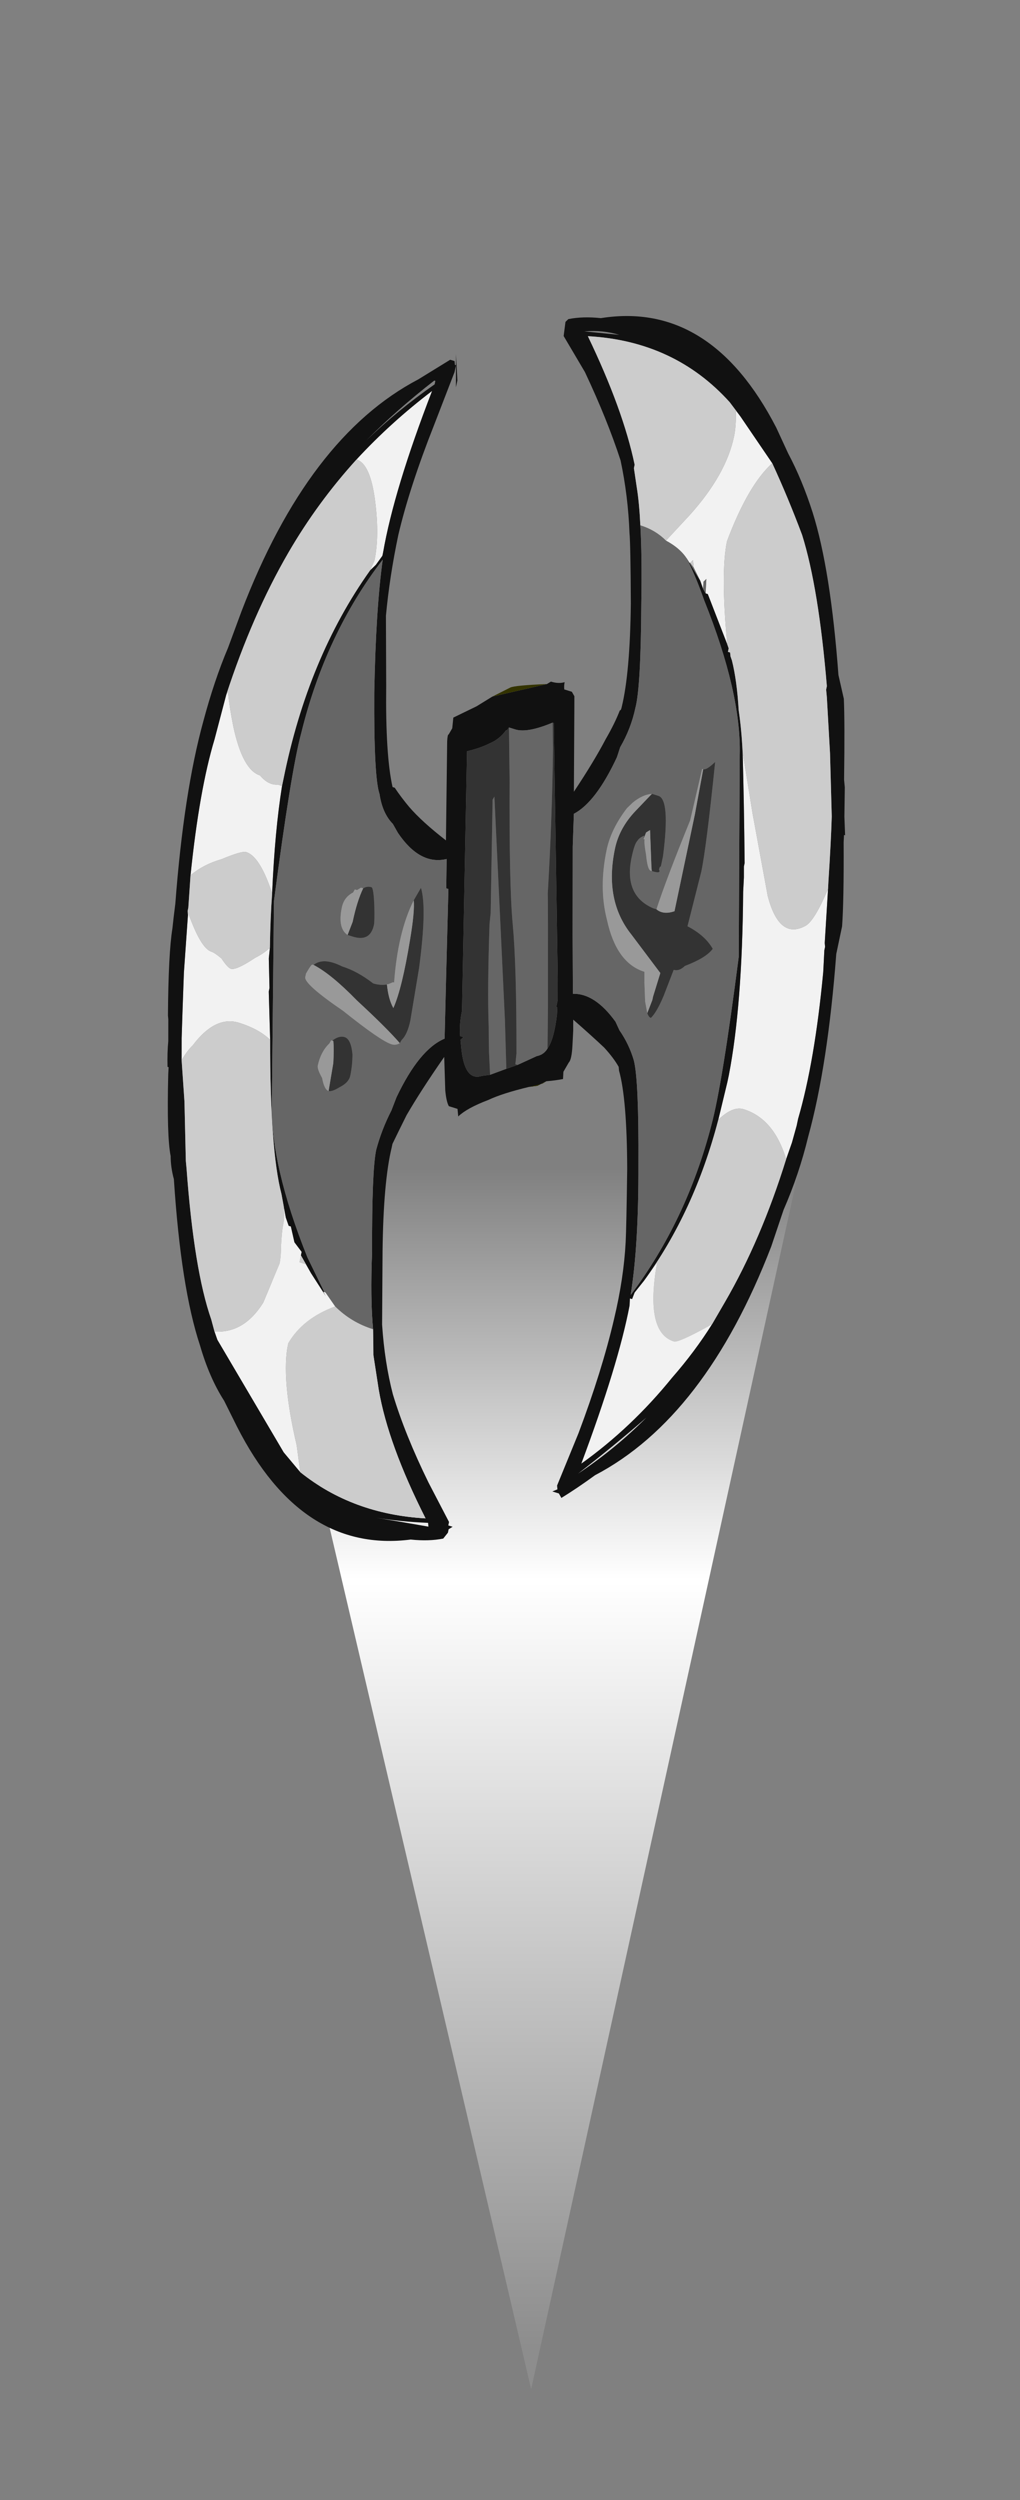 <?xml version="1.0" encoding="UTF-8" standalone="no"?>
<svg xmlns:ffdec="https://www.free-decompiler.com/flash" xmlns:xlink="http://www.w3.org/1999/xlink" ffdec:objectType="frame" height="436.9px" width="178.4px" xmlns="http://www.w3.org/2000/svg">
  <rect width="100%" height="100%" fill="#808080" stroke="none"/>
  <g transform="matrix(1.0, 0.0, 0.0, 1.0, 93.5, 192.95)">
    <use ffdec:characterId="2302" height="40.35" transform="matrix(7.0, 0.0, 0.0, 7.0, -51.0, -57.9)" width="14.0" xlink:href="#shape0"/>
    <use ffdec:characterId="2307" height="30.1" transform="matrix(-2.543, 12.071, -3.789, -1.173, 74.622, -120.417)" width="17.8" xlink:href="#shape1"/>
    <use ffdec:characterId="2305" height="25.55" transform="matrix(2.072, 0.0, 0.0, 0.67, 41.268, 179.801)" width="2.0" xlink:href="#shape2"/>
    <use ffdec:characterId="2305" height="25.55" transform="matrix(7.0, 0.0, 0.0, 4.579, -37.5, 15.43)" width="2.0" xlink:href="#shape2"/>
  </g>
  <defs>
    <g id="shape0" transform="matrix(1.0, 0.0, 0.0, 1.0, 7.0, 40.35)">
      <path d="M-6.95 -30.8 Q-0.3 -49.75 7.0 -30.95 L0.2 0.0 -7.0 -30.75 -6.95 -30.8" fill="url(#gradient0)" fill-rule="evenodd" stroke="none"/>
    </g>
    <linearGradient gradientTransform="matrix(0.0, -0.018, 0.025, 0.0, 1.65, -15.75)" gradientUnits="userSpaceOnUse" id="gradient0" spreadMethod="pad" x1="-819.2" x2="819.2">
      <stop offset="0.0" stop-color="#ffffff" stop-opacity="0.102"/>
      <stop offset="0.651" stop-color="#ffffff"/>
      <stop offset="1.0" stop-color="#ffffff" stop-opacity="0.0"/>
    </linearGradient>
    <g id="shape1" transform="matrix(1.0, 0.0, 0.0, 1.0, 8.35, 31.35)">
      <path d="M-1.35 -29.9 L-0.6 -30.25 -0.55 -30.3 -0.5 -30.3 -0.2 -30.45 Q1.05 -30.9 1.9 -30.7 L2.0 -30.7 2.25 -30.65 2.5 -30.55 Q2.0 -29.65 2.0 -28.25 2.0 -27.75 2.25 -27.25 L1.7 -27.3 1.6 -27.3 Q0.6 -27.25 -0.95 -26.25 L-1.15 -26.15 -1.3 -26.05 -1.35 -26.05 Q-2.2 -25.45 -2.85 -24.95 L-2.05 -25.95 -1.0 -27.35 Q-0.45 -28.25 -0.75 -29.25 -0.85 -29.6 -1.35 -29.9 M5.05 -28.85 Q5.5 -28.35 5.95 -27.6 6.8 -26.3 7.5 -24.45 6.0 -25.15 5.15 -25.1 L5.05 -25.05 5.05 -25.15 4.95 -25.2 4.75 -25.5 4.45 -25.9 Q5.45 -26.0 5.45 -27.35 5.45 -27.55 5.1 -28.7 L5.05 -28.85 M-4.25 -23.3 L-4.85 -22.0 -4.85 -21.9 -5.05 -21.8 -5.0 -21.7 -4.9 -21.75 -5.0 -21.55 -5.15 -21.15 -5.25 -21.05 -5.2 -20.95 -5.2 -20.9 Q-5.35 -20.5 -5.4 -19.7 L-5.85 -20.5 Q-6.55 -21.7 -7.1 -21.7 -7.25 -21.7 -7.45 -21.55 L-7.45 -21.6 -7.4 -21.8 -6.9 -23.6 Q-6.5 -22.75 -5.65 -22.35 -5.2 -22.35 -4.25 -23.3 M6.4 -12.35 Q6.7 -11.05 7.1 -10.65 7.6 -10.65 8.45 -11.95 L8.8 -12.35 8.6 -11.45 7.35 -7.55 7.25 -7.35 Q7.15 -8.65 6.65 -9.2 L6.05 -9.55 Q5.95 -9.55 5.8 -9.45 5.6 -9.35 5.5 -9.35 5.4 -9.35 5.25 -9.2 L5.4 -9.4 5.5 -9.6 5.5 -9.7 5.7 -10.0 5.8 -10.4 5.85 -10.4 5.95 -10.4 5.95 -10.7 6.05 -11.0 6.3 -11.85 6.25 -11.7 6.25 -11.75 6.25 -11.8 6.4 -12.35 M3.7 -3.45 L3.4 -3.25 Q3.05 -3.05 2.5 -2.75 L1.7 -2.4 1.65 -2.35 Q2.1 -3.25 2.1 -3.75 2.1 -3.9 2.15 -4.25 2.25 -4.6 2.25 -4.75 2.25 -5.0 2.0 -5.7 1.9 -6.05 1.8 -6.25 L1.95 -6.3 2.35 -6.6 2.4 -6.6 3.05 -7.1 Q2.95 -6.5 2.95 -5.6 2.95 -4.5 3.45 -3.8 3.55 -3.6 3.7 -3.45 M1.15 -2.15 Q-0.05 -1.75 -0.8 -1.95 L-1.45 -2.05 -1.5 -2.1 Q-1.3 -2.3 -1.05 -2.65 -0.5 -3.45 -0.5 -4.25 -0.4 -4.7 -0.45 -5.1 L-0.45 -5.3 Q0.2 -5.4 1.05 -5.85 L1.0 -5.75 Q0.6 -4.95 0.6 -4.35 0.6 -4.15 0.8 -3.35 0.95 -2.6 1.15 -2.15 M-5.2 -5.55 Q-5.85 -6.7 -6.45 -8.2 -4.95 -7.45 -4.05 -7.55 L-4.0 -7.55 -3.85 -7.35 -3.75 -7.15 -3.9 -7.25 Q-4.25 -7.25 -4.7 -6.75 -5.2 -6.2 -5.2 -5.55" fill="#f2f2f2" fill-rule="evenodd" stroke="none"/>
      <path d="M2.5 -30.55 L2.25 -30.65 2.0 -30.7 1.9 -30.7 Q1.05 -30.9 -0.2 -30.45 L-0.5 -30.3 -0.55 -30.3 -0.6 -30.25 -1.35 -29.9 -1.45 -29.85 Q-2.0 -29.6 -2.35 -29.4 L-3.2 -28.75 -3.95 -28.1 Q-4.0 -28.05 -4.05 -28.0 L-4.1 -28.0 Q-5.4 -26.75 -6.05 -25.55 -6.5 -24.6 -6.9 -23.6 L-7.4 -21.8 -7.45 -21.6 -7.55 -21.2 Q-8.15 -18.25 -7.85 -14.45 -7.0 -16.65 -6.3 -17.65 L-6.25 -17.65 -6.0 -17.95 Q-5.8 -18.2 -5.5 -18.45 -5.1 -18.8 -4.45 -19.2 -3.3 -19.95 -3.0 -19.9 -2.7 -19.9 -2.4 -19.6 L-2.25 -19.55 Q-1.55 -19.05 -1.3 -18.2 L-0.85 -18.45 0.35 -19.25 1.15 -19.8 Q1.05 -20.75 1.35 -21.9 L1.45 -22.15 Q1.6 -22.7 1.8 -23.05 2.05 -23.45 3.2 -24.2 4.3 -24.95 5.0 -25.05 3.75 -26.8 2.35 -27.0 1.75 -27.1 -0.05 -26.65 L-2.8 -24.85 Q-3.65 -24.35 -4.75 -21.9 -5.05 -21.3 -5.25 -20.75 L-5.0 -21.55 -4.9 -21.75 -4.85 -21.9 -4.85 -22.0 -4.25 -23.3 -4.2 -23.4 -4.15 -23.4 -4.15 -23.5 -4.1 -23.55 -4.05 -23.65 Q-3.8 -24.05 -3.4 -24.4 -3.15 -24.7 -2.85 -24.95 -2.2 -25.45 -1.35 -26.05 L-1.3 -26.05 -1.15 -26.15 -0.95 -26.25 Q0.6 -27.25 1.6 -27.3 L1.7 -27.3 2.25 -27.25 Q3.6 -27.05 4.75 -25.5 L4.95 -25.2 5.05 -25.15 5.05 -25.05 5.15 -25.1 Q6.0 -25.15 7.5 -24.45 6.8 -26.3 5.95 -27.6 5.5 -28.35 5.05 -28.85 L4.7 -29.2 Q3.7 -30.2 2.5 -30.55 M-2.95 -15.85 L-3.0 -16.0 Q-3.0 -16.35 -3.05 -16.6 -3.0 -16.6 -2.95 -16.65 L-2.95 -17.0 -2.9 -17.15 -2.75 -17.25 -1.6 -18.0 Q-2.1 -18.6 -2.45 -18.9 -2.7 -19.15 -2.9 -19.25 -2.9 -19.3 -2.95 -19.3 -3.45 -19.35 -4.4 -18.75 -5.2 -18.2 -5.35 -18.05 -5.85 -17.65 -6.3 -17.0 -6.8 -16.05 -7.35 -14.65 L-7.75 -13.4 -7.95 -13.35 -8.0 -13.45 Q-8.1 -14.05 -8.15 -14.85 -8.85 -19.45 -7.4 -23.45 L-7.1 -24.2 Q-6.8 -25.05 -6.4 -25.8 -5.7 -27.1 -4.3 -28.4 L-4.0 -28.85 Q-3.7 -29.1 -2.9 -29.6 L-2.8 -29.7 -2.4 -29.95 -2.15 -30.15 -2.15 -30.1 -2.05 -30.15 Q-1.25 -30.7 -0.9 -30.85 L-0.5 -30.85 Q1.05 -31.5 2.1 -31.3 2.65 -31.25 3.2 -30.9 L3.75 -30.7 Q6.35 -29.4 7.6 -25.15 7.85 -24.5 8.05 -23.9 L8.0 -23.75 8.0 -23.45 7.95 -23.65 7.9 -23.6 7.1 -24.05 Q6.15 -24.5 5.4 -24.55 4.8 -24.6 4.3 -24.35 4.1 -24.25 3.3 -23.75 2.35 -23.1 2.0 -22.5 L1.95 -22.45 Q1.85 -22.15 1.75 -21.65 1.65 -21.05 1.5 -20.05 L1.65 -20.15 1.85 -20.25 Q2.05 -20.35 2.1 -20.25 L2.25 -20.1 2.35 -20.15 Q2.4 -19.85 2.45 -19.45 L2.55 -19.1 2.6 -18.75 Q2.8 -17.65 2.95 -17.1 3.15 -16.25 3.3 -15.95 L3.2 -15.85 Q3.2 -15.6 3.2 -15.45 3.15 -15.3 3.0 -15.15 L2.55 -14.8 Q3.1 -14.1 3.5 -13.7 3.75 -13.5 3.95 -13.35 L4.0 -13.35 Q4.5 -13.3 5.45 -13.9 L6.45 -14.55 Q6.95 -15.0 7.35 -15.65 7.85 -16.55 8.4 -18.0 L8.85 -19.25 8.9 -19.25 8.9 -19.45 8.95 -19.3 9.0 -19.3 9.1 -19.15 Q9.2 -18.55 9.25 -17.75 9.9 -13.15 8.45 -9.2 L8.15 -8.4 Q7.9 -7.55 7.5 -6.85 6.8 -5.5 5.35 -4.2 5.2 -3.95 5.05 -3.85 4.8 -3.5 3.95 -3.0 L3.85 -2.95 3.85 -2.9 Q3.65 -2.75 3.5 -2.7 L3.2 -2.5 3.15 -2.45 Q2.3 -1.9 1.95 -1.85 1.8 -1.8 1.6 -1.75 0.05 -1.1 -1.0 -1.3 -1.6 -1.4 -2.1 -1.7 L-2.65 -1.95 Q-5.3 -3.25 -6.55 -7.5 L-6.95 -8.7 -6.95 -8.9 -6.9 -8.95 -6.9 -9.0 -7.05 -8.9 -6.7 -9.2 -6.6 -9.2 -6.9 -9.0 -6.8 -9.0 -6.0 -8.6 Q-5.05 -8.1 -4.35 -8.05 -3.75 -8.05 -3.2 -8.25 L-2.25 -8.9 Q-1.3 -9.5 -0.9 -10.1 L-0.9 -10.2 Q-0.8 -10.55 -0.7 -11.0 -0.55 -11.7 -0.4 -12.9 L-1.75 -12.05 Q-1.85 -12.0 -1.85 -12.05 L-1.95 -12.15 -2.1 -12.1 -2.35 -13.0 -2.55 -13.6 -2.95 -15.85 M7.65 -24.4 Q7.15 -25.8 6.6 -26.85 7.1 -25.75 7.65 -24.4 7.65 -24.35 7.65 -24.4 M8.8 -12.35 Q9.15 -15.0 8.9 -18.2 8.05 -15.9 7.35 -15.0 L6.9 -14.45 Q6.75 -14.35 6.55 -14.2 6.15 -13.8 5.5 -13.45 4.4 -12.7 4.1 -12.7 3.8 -12.75 3.5 -13.0 L3.3 -13.1 Q2.55 -13.65 2.3 -14.65 L1.45 -14.15 0.25 -13.45 0.25 -13.35 -0.15 -13.1 Q0.05 -12.0 -0.3 -10.75 -0.35 -10.6 -0.4 -10.45 -0.5 -9.9 -0.75 -9.6 -0.95 -9.2 -2.1 -8.45 -3.25 -7.75 -3.95 -7.6 -2.7 -5.8 -1.25 -5.65 -0.7 -5.55 1.15 -6.0 L3.9 -7.75 Q4.75 -8.25 5.85 -10.7 L6.25 -11.75 6.25 -11.7 6.3 -11.85 6.05 -11.0 5.95 -10.7 5.85 -10.4 5.8 -10.4 5.7 -10.0 5.5 -9.7 5.5 -9.6 5.4 -9.4 5.25 -9.2 5.1 -9.0 Q4.55 -8.1 3.05 -7.1 L2.4 -6.6 2.35 -6.6 1.95 -6.3 1.8 -6.25 Q1.4 -6.0 1.05 -5.85 0.2 -5.4 -0.45 -5.3 L-0.55 -5.3 Q-2.3 -5.25 -3.75 -7.15 L-3.85 -7.35 -4.0 -7.55 -4.05 -7.55 Q-4.95 -7.45 -6.45 -8.2 -5.85 -6.7 -5.2 -5.55 -4.45 -4.25 -3.65 -3.45 -2.65 -2.45 -1.45 -2.05 L-0.8 -1.95 Q-0.05 -1.75 1.15 -2.15 L1.6 -2.35 1.65 -2.35 1.7 -2.4 2.5 -2.75 Q3.05 -3.05 3.4 -3.25 L3.7 -3.45 4.25 -3.95 5.05 -4.55 5.15 -4.65 Q6.5 -5.9 7.1 -7.1 L7.25 -7.35 7.35 -7.55 8.6 -11.45 8.8 -12.35 M9.1 -16.05 Q9.05 -17.15 9.0 -18.4 L8.95 -18.35 Q9.05 -17.15 9.1 -16.05 M2.0 -19.2 Q1.85 -19.4 1.5 -19.3 L1.4 -19.25 1.4 -19.2 1.3 -19.2 1.0 -19.0 -2.45 -16.5 -2.45 -16.45 Q-2.2 -15.45 -2.2 -14.9 L-2.2 -14.6 Q-2.15 -14.55 -2.15 -14.5 -2.0 -14.3 -1.9 -13.9 -1.8 -13.55 -1.7 -13.0 L1.85 -15.15 Q2.05 -15.15 2.2 -15.3 L2.2 -15.45 2.25 -15.35 Q2.3 -15.4 2.35 -15.45 2.8 -15.9 2.65 -16.6 L2.6 -16.95 2.45 -17.6 2.35 -18.05 2.15 -18.8 Q2.1 -19.1 2.0 -19.2 M-7.9 -14.2 L-7.9 -14.25 -8.0 -15.8 Q-8.0 -15.05 -7.9 -14.25 L-7.9 -14.2 M-6.6 -8.2 Q-6.05 -6.85 -5.5 -5.8 -6.05 -6.9 -6.55 -8.25 L-6.6 -8.25 -6.6 -8.2" fill="#111111" fill-rule="evenodd" stroke="none"/>
      <path d="M2.5 -30.55 Q3.7 -30.2 4.7 -29.2 L5.05 -28.85 5.1 -28.7 Q5.45 -27.55 5.45 -27.35 5.45 -26.0 4.45 -25.9 L4.75 -25.5 Q3.6 -27.05 2.25 -27.25 2.0 -27.75 2.0 -28.25 2.0 -29.65 2.5 -30.55 M-2.85 -24.95 Q-3.15 -24.7 -3.4 -24.4 -3.8 -24.05 -4.05 -23.65 L-4.1 -23.55 -4.15 -23.5 -4.15 -23.4 -4.2 -23.4 -4.25 -23.3 Q-5.2 -22.35 -5.65 -22.35 -6.5 -22.75 -6.9 -23.6 -6.5 -24.6 -6.05 -25.55 -5.4 -26.75 -4.1 -28.0 L-4.05 -28.0 Q-4.0 -28.05 -3.95 -28.1 L-3.2 -28.75 -2.35 -29.4 Q-2.0 -29.6 -1.45 -29.85 L-1.35 -29.9 Q-0.85 -29.6 -0.75 -29.25 -0.45 -28.25 -1.0 -27.35 L-2.05 -25.95 -2.85 -24.95 M-5.5 -18.45 Q-5.8 -18.2 -6.0 -17.95 L-6.25 -17.65 -6.3 -17.65 Q-7.0 -16.65 -7.85 -14.45 -8.15 -18.25 -7.55 -21.2 L-7.45 -21.6 -7.45 -21.55 Q-7.25 -21.7 -7.1 -21.7 -6.55 -21.7 -5.85 -20.5 L-5.4 -19.7 Q-5.5 -19.15 -5.5 -18.45 M6.55 -14.2 Q6.75 -14.35 6.9 -14.45 L7.35 -15.0 Q8.05 -15.9 8.9 -18.2 9.15 -15.0 8.8 -12.35 L8.45 -11.95 Q7.6 -10.65 7.1 -10.65 6.7 -11.05 6.4 -12.35 6.55 -13.2 6.55 -14.2 M7.25 -7.35 L7.1 -7.1 Q6.5 -5.9 5.15 -4.65 L5.05 -4.55 4.25 -3.95 3.7 -3.45 Q3.55 -3.6 3.45 -3.8 2.95 -4.5 2.95 -5.6 2.95 -6.5 3.05 -7.1 4.55 -8.1 5.1 -9.0 L5.25 -9.2 Q5.4 -9.35 5.5 -9.35 5.6 -9.35 5.8 -9.45 5.95 -9.55 6.05 -9.55 L6.65 -9.2 Q7.15 -8.65 7.25 -7.35 M1.65 -2.35 L1.6 -2.35 1.15 -2.15 Q0.95 -2.6 0.8 -3.35 0.6 -4.15 0.6 -4.35 0.6 -4.95 1.0 -5.75 L1.05 -5.85 Q1.4 -6.0 1.8 -6.25 1.9 -6.05 2.0 -5.7 2.25 -5.0 2.25 -4.75 2.25 -4.6 2.15 -4.25 2.1 -3.9 2.1 -3.75 2.1 -3.25 1.65 -2.35 M-1.45 -2.05 Q-2.65 -2.45 -3.65 -3.45 -4.45 -4.25 -5.2 -5.55 -5.2 -6.2 -4.7 -6.75 -4.25 -7.25 -3.9 -7.25 L-3.75 -7.15 Q-2.3 -5.25 -0.55 -5.3 L-0.45 -5.3 -0.45 -5.1 Q-0.4 -4.7 -0.5 -4.25 -0.5 -3.45 -1.05 -2.65 -1.3 -2.3 -1.5 -2.1 L-1.45 -2.05 M5.85 -10.4 L5.95 -10.7 5.95 -10.4 5.85 -10.4 M-5.2 -20.95 L-5.25 -21.05 -5.15 -21.15 -5.2 -20.95" fill="#cccccc" fill-rule="evenodd" stroke="none"/>
      <path d="M-4.85 -21.9 L-4.9 -21.75 -5.0 -21.7 -5.05 -21.8 -4.85 -21.9 M-5.0 -21.55 L-5.25 -20.75 Q-5.05 -21.3 -4.75 -21.9 -3.65 -24.35 -2.8 -24.85 L-0.05 -26.65 Q1.75 -27.1 2.35 -27.0 3.75 -26.8 5.0 -25.05 4.3 -24.95 3.2 -24.2 2.05 -23.45 1.8 -23.05 1.6 -22.7 1.45 -22.15 L1.35 -21.9 Q1.05 -20.75 1.15 -19.8 L0.35 -19.25 -0.85 -18.45 -1.3 -18.2 Q-1.55 -19.05 -2.25 -19.55 L-2.4 -19.6 Q-2.7 -19.9 -3.0 -19.9 -3.3 -19.95 -4.45 -19.2 -5.1 -18.8 -5.5 -18.45 -5.5 -19.15 -5.4 -19.7 -5.35 -20.5 -5.2 -20.9 L-5.2 -20.95 -5.15 -21.15 -5.0 -21.55 M6.55 -14.2 Q6.55 -13.2 6.4 -12.35 L6.25 -11.8 6.25 -11.75 5.85 -10.7 Q4.75 -8.25 3.9 -7.75 L1.15 -6.0 Q-0.7 -5.55 -1.25 -5.65 -2.7 -5.8 -3.95 -7.6 -3.25 -7.75 -2.1 -8.45 -0.95 -9.2 -0.75 -9.6 -0.5 -9.9 -0.4 -10.45 -0.35 -10.6 -0.3 -10.75 0.05 -12.0 -0.15 -13.1 L0.25 -13.35 0.25 -13.45 1.45 -14.15 2.3 -14.65 Q2.55 -13.65 3.3 -13.1 L3.5 -13.0 Q3.8 -12.75 4.1 -12.7 4.4 -12.7 5.5 -13.45 6.15 -13.8 6.55 -14.2 M1.1 -23.2 Q1.15 -23.3 1.15 -23.4 1.05 -23.6 0.8 -23.75 L0.4 -23.95 Q0.4 -24.2 0.3 -24.4 0.1 -25.25 -0.05 -25.45 -0.2 -25.0 -0.25 -24.15 L-1.05 -24.25 Q-1.4 -24.25 -2.6 -23.85 -2.45 -23.55 -2.45 -23.4 L-2.45 -23.35 -1.7 -23.3 Q-0.8 -22.8 -0.35 -22.65 L-0.35 -22.5 Q-0.4 -21.1 -0.95 -21.1 -1.15 -21.1 -1.2 -21.2 -1.25 -21.25 -1.3 -21.45 L-1.25 -21.45 -1.25 -21.5 Q-1.2 -21.5 -1.05 -21.7 -0.85 -21.9 -0.85 -22.05 L-0.85 -22.1 Q-0.85 -22.55 -0.9 -22.4 -0.95 -22.4 -0.95 -22.45 L-1.1 -22.45 Q-1.9 -22.25 -1.9 -21.7 L-1.9 -21.4 Q-1.85 -21.0 -1.7 -20.65 L-1.6 -20.45 Q-1.25 -19.95 -0.95 -19.95 -0.4 -19.95 0.0 -20.6 0.55 -21.4 0.55 -22.7 L0.7 -22.8 0.95 -23.0 1.1 -23.2 M-2.45 -16.45 L-2.1 -16.7 Q-1.15 -17.3 -0.1 -17.8 -0.05 -17.85 1.45 -18.85 L2.0 -19.2 Q2.1 -19.1 2.15 -18.8 L2.35 -18.05 2.35 -17.95 2.2 -17.9 Q1.0 -17.1 0.45 -16.55 -0.05 -16.05 -1.5 -15.1 L-2.2 -14.6 -2.2 -14.9 Q-2.2 -15.45 -2.45 -16.45 M2.45 -17.6 L2.6 -16.95 2.3 -16.7 Q2.1 -16.55 1.95 -16.45 1.45 -16.05 0.55 -15.55 L0.4 -15.5 -1.15 -14.55 -1.2 -14.6 1.8 -17.1 2.45 -17.6 M2.55 -12.75 L2.5 -12.8 Q2.4 -13.0 2.2 -13.0 L1.45 -12.9 Q0.6 -12.7 0.35 -12.25 0.45 -12.15 0.55 -12.05 1.05 -11.65 1.75 -11.95 L1.75 -11.9 1.8 -11.7 Q1.85 -11.4 1.85 -11.05 1.75 -10.25 1.75 -9.55 1.7 -8.65 1.85 -8.3 L1.85 -8.25 Q1.85 -8.2 1.95 -8.1 L2.0 -8.05 2.05 -8.05 Q2.15 -8.05 2.35 -10.0 2.6 -11.9 2.6 -12.4 2.6 -12.6 2.55 -12.75 M2.8 -9.8 L2.8 -9.75 2.85 -9.7 Q3.0 -9.4 3.2 -9.4 3.25 -9.4 3.35 -9.7 3.5 -9.9 3.5 -10.1 3.5 -10.25 3.4 -10.55 3.3 -10.9 3.2 -10.9 3.05 -10.9 2.9 -10.8 2.7 -10.6 2.7 -10.3 2.7 -10.05 2.8 -9.8 M1.3 -9.5 L1.3 -9.75 Q1.3 -10.55 1.05 -10.55 1.0 -10.55 0.8 -10.4 0.55 -10.2 0.55 -10.1 0.55 -9.9 0.6 -9.75 L0.6 -9.65 0.65 -9.5 0.65 -9.4 0.7 -9.35 Q0.8 -9.0 0.95 -9.0 1.25 -9.0 1.3 -9.5" fill="#666666" fill-rule="evenodd" stroke="none"/>
      <path d="M2.45 -19.45 L2.5 -19.3 2.6 -18.75 2.55 -19.1 2.45 -19.45 M-2.55 -13.6 L-2.75 -14.3 Q-2.8 -14.5 -2.95 -15.85 L-2.55 -13.6" fill="#333300" fill-rule="evenodd" stroke="none"/>
      <path d="M-2.45 -23.4 Q-2.45 -23.55 -2.6 -23.85 -1.4 -24.25 -1.05 -24.25 L-0.25 -24.15 Q-0.2 -25.0 -0.05 -25.45 0.1 -25.25 0.3 -24.4 0.4 -24.2 0.4 -23.95 L0.8 -23.75 Q1.05 -23.6 1.15 -23.4 1.15 -23.3 1.1 -23.2 L0.9 -23.3 0.85 -23.3 0.5 -23.4 0.1 -21.8 Q-0.25 -20.3 -1.0 -20.3 -1.3 -20.3 -1.6 -20.85 L-1.9 -21.4 -1.9 -21.7 Q-1.9 -22.25 -1.1 -22.45 L-0.95 -22.45 Q-0.95 -22.4 -0.9 -22.4 -0.85 -22.55 -0.85 -22.1 L-0.9 -22.05 -1.4 -21.65 -1.35 -21.5 -1.25 -21.45 -1.3 -21.45 Q-1.25 -21.25 -1.2 -21.2 -1.15 -21.1 -0.95 -21.1 -0.4 -21.1 -0.35 -22.5 L-0.35 -22.65 Q-0.3 -23.0 -0.4 -23.45 -0.7 -23.45 -1.8 -23.45 L-2.45 -23.4 M-2.45 -16.45 L-2.45 -16.5 1.0 -19.0 1.3 -19.2 1.4 -19.2 1.4 -19.25 1.5 -19.3 Q1.85 -19.4 2.0 -19.2 L1.45 -18.85 Q-0.05 -17.85 -0.1 -17.8 -1.15 -17.3 -2.1 -16.7 L-2.45 -16.45 M2.35 -18.05 L2.45 -17.6 1.8 -17.1 -1.2 -14.6 -1.15 -14.55 0.4 -15.5 0.55 -15.55 Q1.45 -16.05 1.95 -16.45 2.1 -16.55 2.3 -16.7 L2.6 -16.95 2.65 -16.6 Q2.8 -15.9 2.35 -15.45 2.3 -15.4 2.25 -15.35 L2.2 -15.45 2.2 -15.3 Q2.05 -15.15 1.85 -15.15 L-1.7 -13.0 Q-1.8 -13.55 -1.9 -13.9 -2.0 -14.3 -2.15 -14.5 -2.15 -14.55 -2.2 -14.6 L-1.5 -15.1 Q-0.05 -16.05 0.45 -16.55 1.0 -17.1 2.2 -17.9 L2.35 -17.95 2.35 -18.05 M0.55 -12.05 Q0.45 -12.15 0.35 -12.25 0.6 -12.7 1.45 -12.9 L2.2 -13.0 Q2.4 -13.0 2.5 -12.8 L2.55 -12.75 Q2.4 -12.05 2.15 -10.5 1.9 -9.15 1.85 -8.3 1.7 -8.65 1.75 -9.55 1.75 -10.25 1.85 -11.05 1.85 -11.4 1.8 -11.7 L1.8 -11.65 Q2.0 -11.85 2.1 -12.15 1.8 -12.35 1.1 -12.25 0.7 -12.2 0.55 -12.05 M2.8 -9.8 Q2.7 -10.05 2.7 -10.3 2.7 -10.6 2.9 -10.8 3.05 -10.9 3.2 -10.9 3.3 -10.9 3.4 -10.55 3.5 -10.25 3.5 -10.1 L3.1 -10.05 Q2.9 -9.95 2.8 -9.85 L2.8 -9.8 M0.6 -9.75 Q0.55 -9.9 0.55 -10.1 0.55 -10.2 0.8 -10.4 1.0 -10.55 1.05 -10.55 1.3 -10.55 1.3 -9.75 L1.3 -9.5 1.1 -9.6 Q0.8 -9.6 0.6 -9.75" fill="#333333" fill-rule="evenodd" stroke="none"/>
      <path d="M1.1 -23.2 L0.95 -23.0 0.7 -22.8 0.55 -22.7 Q0.55 -21.4 0.0 -20.6 -0.4 -19.95 -0.95 -19.95 -1.25 -19.95 -1.6 -20.45 L-1.7 -20.65 Q-1.85 -21.0 -1.9 -21.4 L-1.6 -20.85 Q-1.3 -20.3 -1.0 -20.3 -0.25 -20.3 0.1 -21.8 L0.5 -23.4 0.85 -23.3 0.9 -23.3 1.1 -23.2 M-0.85 -22.1 L-0.85 -22.05 Q-0.85 -21.9 -1.05 -21.7 -1.2 -21.5 -1.25 -21.5 L-1.25 -21.45 -1.35 -21.5 -1.4 -21.65 -0.9 -22.05 -0.85 -22.1 M-0.35 -22.65 Q-0.8 -22.8 -1.7 -23.3 L-2.45 -23.35 -2.45 -23.4 -1.8 -23.45 Q-0.7 -23.45 -0.4 -23.45 -0.3 -23.0 -0.35 -22.65 M2.55 -12.75 Q2.6 -12.6 2.6 -12.4 2.6 -11.9 2.35 -10.0 2.15 -8.05 2.05 -8.05 L2.0 -8.05 1.95 -8.1 Q1.85 -8.2 1.85 -8.25 L1.85 -8.3 Q1.9 -9.15 2.15 -10.5 2.4 -12.05 2.55 -12.75 M1.8 -11.7 L1.75 -11.9 1.75 -11.95 Q1.05 -11.65 0.55 -12.05 0.7 -12.2 1.1 -12.25 1.8 -12.35 2.1 -12.15 2.0 -11.85 1.8 -11.65 L1.8 -11.7 M3.5 -10.1 Q3.5 -9.9 3.35 -9.7 3.25 -9.4 3.2 -9.4 3.0 -9.4 2.85 -9.7 L2.8 -9.75 2.8 -9.8 2.8 -9.85 Q2.9 -9.95 3.1 -10.05 L3.5 -10.1 M0.6 -9.75 Q0.8 -9.6 1.1 -9.6 L1.3 -9.5 Q1.25 -9.0 0.95 -9.0 0.8 -9.0 0.7 -9.35 L0.65 -9.4 0.65 -9.5 0.6 -9.65 0.6 -9.75" fill="#999999" fill-rule="evenodd" stroke="none"/>
    </g>
    <g id="shape2" transform="matrix(1.0, 0.0, 0.0, 1.0, 1.15, 25.75)">
      <path d="M0.85 -12.95 Q0.85 -7.7 0.55 -4.0 0.25 -0.2 -0.15 -0.2 -0.55 -0.2 -0.85 -4.0 -1.15 -7.7 -1.15 -12.95 -1.15 -18.25 -0.85 -22.0 -0.55 -25.75 -0.15 -25.75 0.25 -25.75 0.55 -22.0 0.85 -18.25 0.85 -12.95" fill="#ffffff" fill-opacity="0.0" fill-rule="evenodd" stroke="none"/>
    </g>
  </defs>
</svg>
